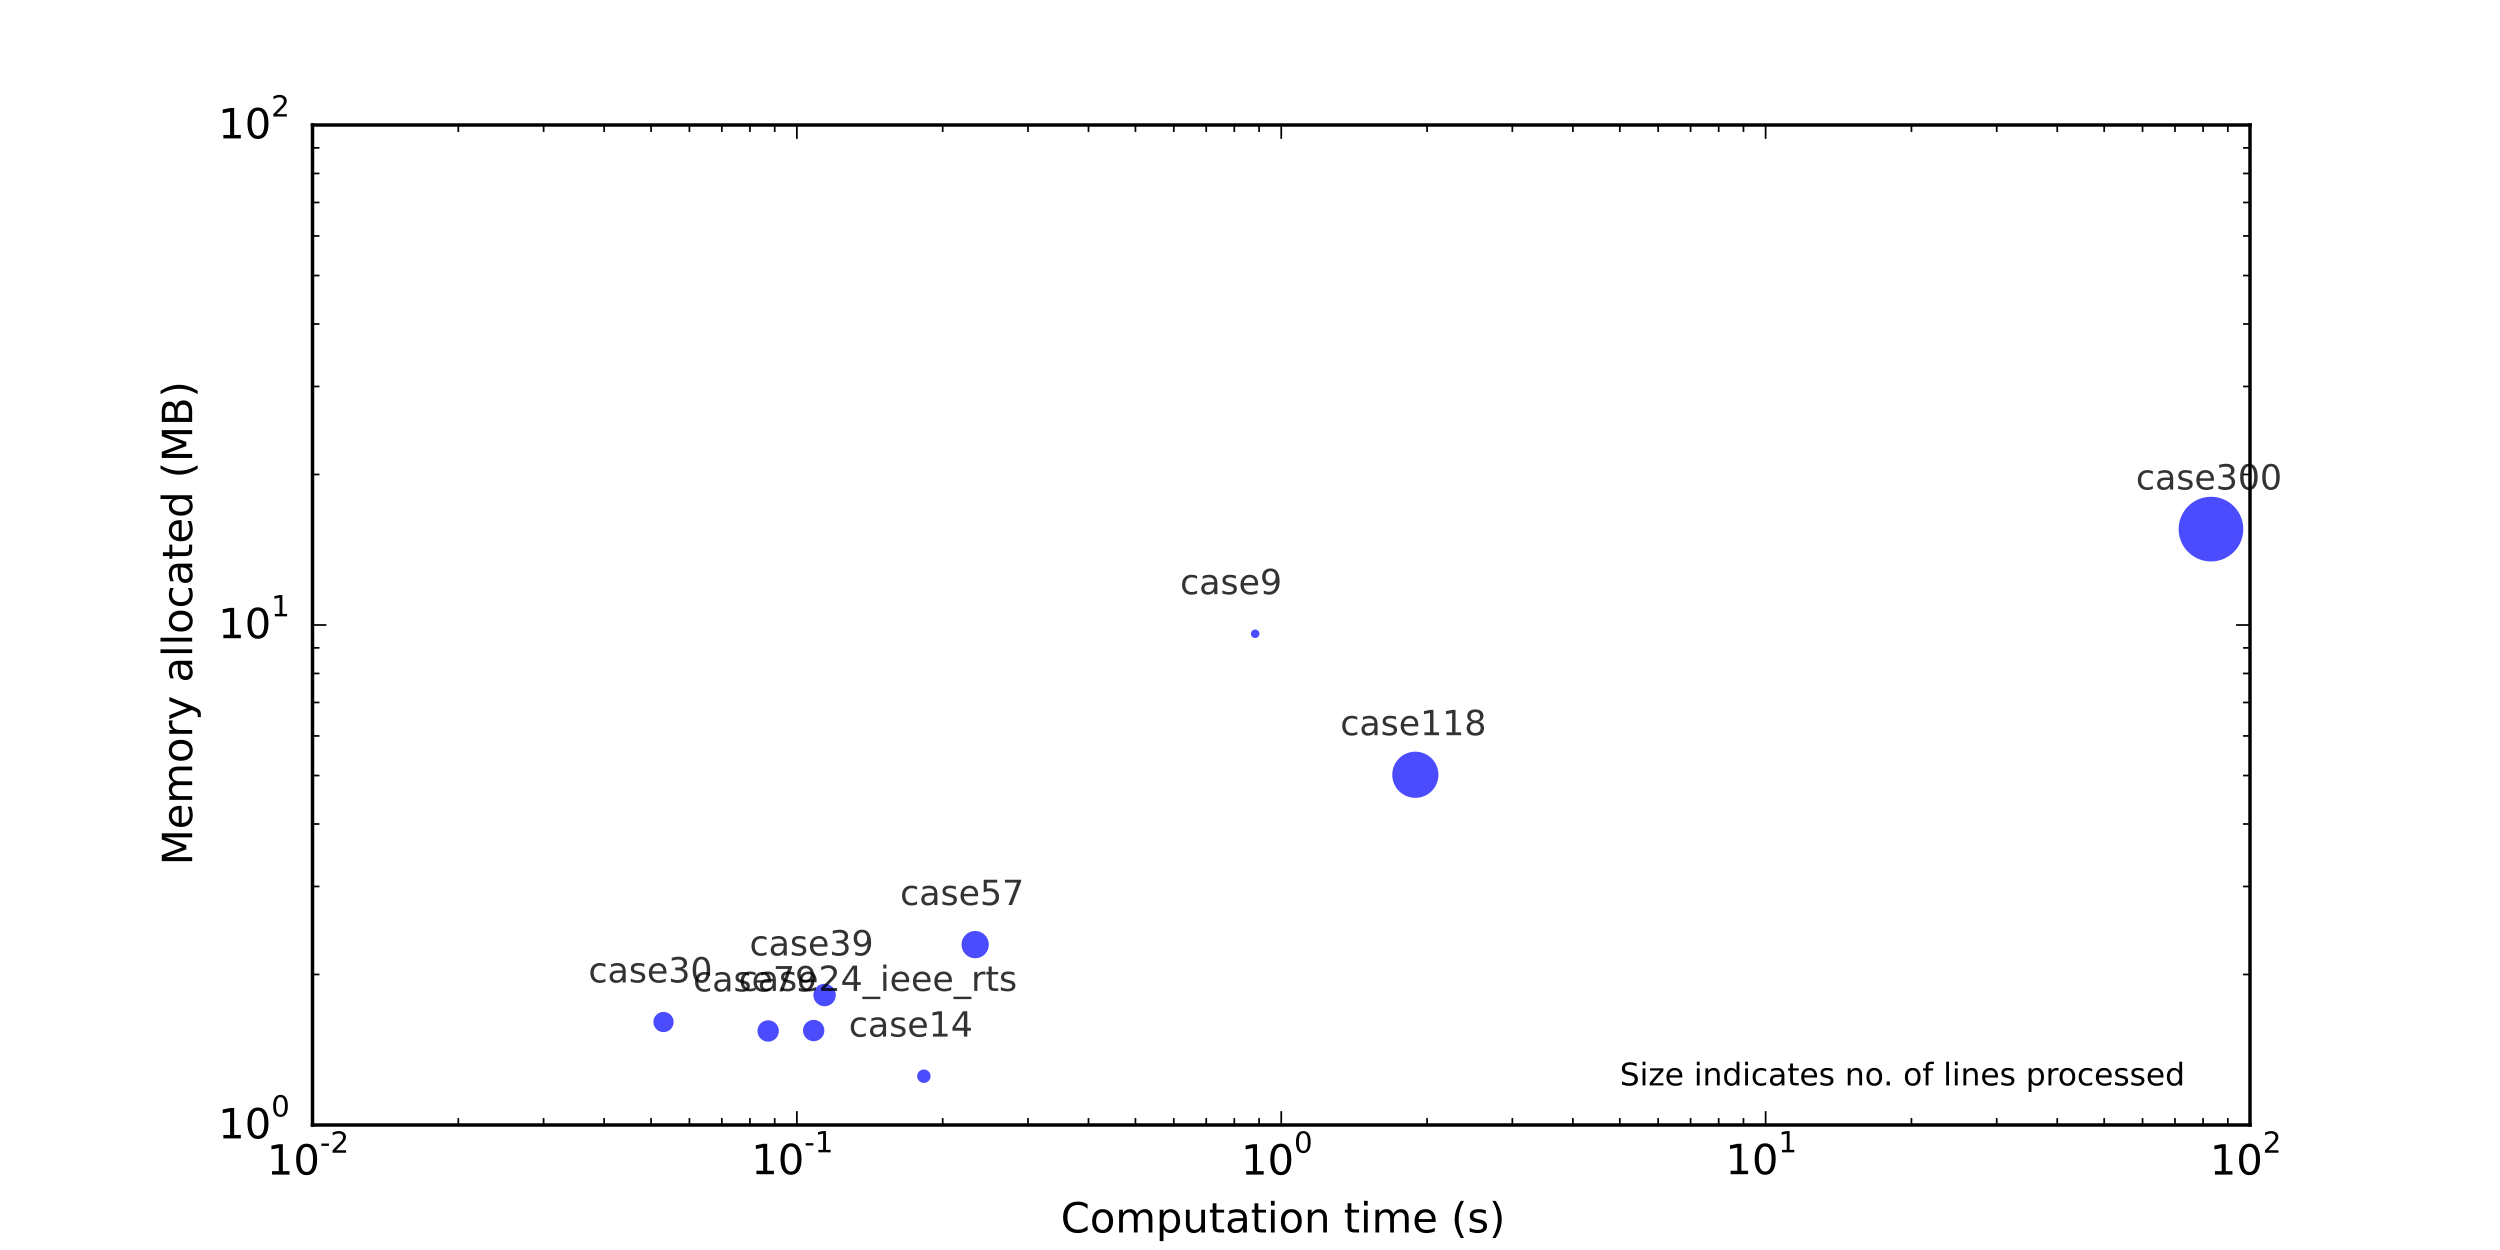 <?xml version="1.0" encoding="utf-8" standalone="no"?>
<!DOCTYPE svg PUBLIC "-//W3C//DTD SVG 1.1//EN"
  "http://www.w3.org/Graphics/SVG/1.1/DTD/svg11.dtd">
<!-- Created with matplotlib (http://matplotlib.org/) -->
<svg height="360pt" version="1.1" viewBox="0 0 720 360" width="720pt" xmlns="http://www.w3.org/2000/svg" xmlns:xlink="http://www.w3.org/1999/xlink">
 <defs>
  <style type="text/css">
*{stroke-linecap:butt;stroke-linejoin:round;}
  </style>
 </defs>
 <g id="figure_1">
  <g id="patch_1">
   <path d="
M0 360
L720 360
L720 0
L0 0
z
" style="fill:#ffffff;"/>
  </g>
  <g id="axes_1">
   <g id="patch_2">
    <path d="
M90 324
L648 324
L648 36
L90 36
z
" style="fill:#ffffff;"/>
   </g>
   <g id="PathCollection_1">
    <path clip-path="url(#pc897140274)" d="
M361.489 183.755
C361.814 183.755 362.125 183.626 362.355 183.396
C362.585 183.167 362.714 182.855 362.714 182.53
C362.714 182.205 362.585 181.894 362.355 181.664
C362.125 181.434 361.814 181.305 361.489 181.305
C361.164 181.305 360.853 181.434 360.623 181.664
C360.393 181.894 360.264 182.205 360.264 182.53
C360.264 182.855 360.393 183.167 360.623 183.396
C360.853 183.626 361.164 183.755 361.489 183.755
z
" style="fill:#0000ff;fill-opacity:0.7;"/>
    <path clip-path="url(#pc897140274)" d="
M266.077 311.883
C266.591 311.883 267.083 311.679 267.446 311.316
C267.81 310.953 268.014 310.46 268.014 309.947
C268.014 309.433 267.81 308.94 267.446 308.577
C267.083 308.214 266.591 308.01 266.077 308.01
C265.563 308.01 265.071 308.214 264.708 308.577
C264.345 308.94 264.141 309.433 264.141 309.947
C264.141 310.46 264.345 310.953 264.708 311.316
C265.071 311.679 265.563 311.883 266.077 311.883
z
" style="fill:#0000ff;fill-opacity:0.7;"/>
    <path clip-path="url(#pc897140274)" d="
M234.341 299.872
C235.158 299.872 235.942 299.548 236.52 298.97
C237.098 298.392 237.423 297.607 237.423 296.79
C237.423 295.973 237.098 295.189 236.52 294.611
C235.942 294.033 235.158 293.708 234.341 293.708
C233.523 293.708 232.739 294.033 232.161 294.611
C231.583 295.189 231.259 295.973 231.259 296.79
C231.259 297.607 231.583 298.392 232.161 298.97
C232.739 299.548 233.523 299.872 234.341 299.872
z
" style="fill:#0000ff;fill-opacity:0.7;"/>
    <path clip-path="url(#pc897140274)" d="
M191.092 297.257
C191.865 297.257 192.607 296.95 193.153 296.403
C193.7 295.856 194.007 295.115 194.007 294.341
C194.007 293.568 193.7 292.827 193.153 292.28
C192.607 291.733 191.865 291.426 191.092 291.426
C190.319 291.426 189.577 291.733 189.03 292.28
C188.484 292.827 188.176 293.568 188.176 294.341
C188.176 295.115 188.484 295.856 189.03 296.403
C189.577 296.95 190.319 297.257 191.092 297.257
z
" style="fill:#0000ff;fill-opacity:0.7;"/>
    <path clip-path="url(#pc897140274)" d="
M237.479 289.808
C238.339 289.808 239.163 289.467 239.771 288.859
C240.378 288.251 240.72 287.427 240.72 286.568
C240.72 285.709 240.378 284.884 239.771 284.277
C239.163 283.669 238.339 283.327 237.479 283.327
C236.62 283.327 235.796 283.669 235.188 284.277
C234.58 284.884 234.239 285.709 234.239 286.568
C234.239 287.427 234.58 288.251 235.188 288.859
C235.796 289.467 236.62 289.808 237.479 289.808
z
" style="fill:#0000ff;fill-opacity:0.7;"/>
    <path clip-path="url(#pc897140274)" d="
M280.852 275.986
C281.896 275.986 282.898 275.571 283.636 274.833
C284.374 274.095 284.789 273.093 284.789 272.049
C284.789 271.005 284.374 270.004 283.636 269.265
C282.898 268.527 281.896 268.112 280.852 268.112
C279.808 268.112 278.807 268.527 278.068 269.265
C277.33 270.004 276.915 271.005 276.915 272.049
C276.915 273.093 277.33 274.095 278.068 274.833
C278.807 275.571 279.808 275.986 280.852 275.986
z
" style="fill:#0000ff;fill-opacity:0.7;"/>
    <path clip-path="url(#pc897140274)" d="
M221.228 300.002
C222.046 300.002 222.83 299.677 223.408 299.099
C223.986 298.521 224.311 297.737 224.311 296.92
C224.311 296.102 223.986 295.318 223.408 294.74
C222.83 294.162 222.046 293.838 221.228 293.838
C220.411 293.838 219.627 294.162 219.049 294.74
C218.471 295.318 218.146 296.102 218.146 296.92
C218.146 297.737 218.471 298.521 219.049 299.099
C219.627 299.677 220.411 300.002 221.228 300.002
z
" style="fill:#0000ff;fill-opacity:0.7;"/>
    <path clip-path="url(#pc897140274)" d="
M407.621 229.786
C409.385 229.786 411.077 229.085 412.325 227.838
C413.572 226.59 414.273 224.898 414.273 223.134
C414.273 221.37 413.572 219.678 412.325 218.43
C411.077 217.183 409.385 216.482 407.621 216.482
C405.857 216.482 404.165 217.183 402.917 218.43
C401.67 219.678 400.969 221.37 400.969 223.134
C400.969 224.898 401.67 226.59 402.917 227.838
C404.165 229.085 405.857 229.786 407.621 229.786
z
" style="fill:#0000ff;fill-opacity:0.7;"/>
    <path clip-path="url(#pc897140274)" d="
M636.759 161.698
C639.229 161.698 641.598 160.717 643.345 158.97
C645.091 157.224 646.073 154.855 646.073 152.384
C646.073 149.914 645.091 147.545 643.345 145.798
C641.598 144.052 639.229 143.07 636.759 143.07
C634.289 143.07 631.919 144.052 630.173 145.798
C628.426 147.545 627.445 149.914 627.445 152.384
C627.445 154.855 628.426 157.224 630.173 158.97
C631.919 160.717 634.289 161.698 636.759 161.698
z
" style="fill:#0000ff;fill-opacity:0.7;"/>
   </g>
   <g id="patch_3">
    <path d="
M90 324
L648 324" style="fill:none;stroke:#000000;stroke-linecap:square;stroke-linejoin:miter;"/>
   </g>
   <g id="patch_4">
    <path d="
M90 36
L648 36" style="fill:none;stroke:#000000;stroke-linecap:square;stroke-linejoin:miter;"/>
   </g>
   <g id="patch_5">
    <path d="
M90 324
L90 36" style="fill:none;stroke:#000000;stroke-linecap:square;stroke-linejoin:miter;"/>
   </g>
   <g id="patch_6">
    <path d="
M648 324
L648 36" style="fill:none;stroke:#000000;stroke-linecap:square;stroke-linejoin:miter;"/>
   </g>
   <g id="matplotlib.axis_1">
    <g id="xtick_1">
     <g id="line2d_1">
      <defs>
       <path d="
M0 0
L0 -4" id="mc7db9fdffb" style="stroke:#000000;stroke-width:0.5;"/>
      </defs>
      <g>
       <use style="stroke:#000000;stroke-width:0.5;" x="90.0" xlink:href="#mc7db9fdffb" y="324.0"/>
      </g>
     </g>
     <g id="line2d_2">
      <defs>
       <path d="
M0 0
L0 4" id="m5a7d422ac3" style="stroke:#000000;stroke-width:0.5;"/>
      </defs>
      <g>
       <use style="stroke:#000000;stroke-width:0.5;" x="90.0" xlink:href="#m5a7d422ac3" y="36.0"/>
      </g>
     </g>
     <g id="text_1">
      <!-- $\mathdefault{10^{-2}}$ -->
      <defs>
       <path d="
M4.891 31.391
L31.203 31.391
L31.203 23.391
L4.891 23.391
z
" id="BitstreamVeraSans-Roman-2d"/>
       <path d="
M31.781 66.406
Q24.172 66.406 20.328 58.906
Q16.5 51.422 16.5 36.375
Q16.5 21.391 20.328 13.891
Q24.172 6.391 31.781 6.391
Q39.453 6.391 43.281 13.891
Q47.125 21.391 47.125 36.375
Q47.125 51.422 43.281 58.906
Q39.453 66.406 31.781 66.406
M31.781 74.219
Q44.047 74.219 50.516 64.516
Q56.984 54.828 56.984 36.375
Q56.984 17.969 50.516 8.266
Q44.047 -1.422 31.781 -1.422
Q19.531 -1.422 13.062 8.266
Q6.594 17.969 6.594 36.375
Q6.594 54.828 13.062 64.516
Q19.531 74.219 31.781 74.219" id="BitstreamVeraSans-Roman-30"/>
       <path d="
M12.406 8.297
L28.516 8.297
L28.516 63.922
L10.984 60.406
L10.984 69.391
L28.422 72.906
L38.281 72.906
L38.281 8.297
L54.391 8.297
L54.391 0
L12.406 0
z
" id="BitstreamVeraSans-Roman-31"/>
       <path d="
M19.188 8.297
L53.609 8.297
L53.609 0
L7.328 0
L7.328 8.297
Q12.938 14.109 22.625 23.891
Q32.328 33.688 34.812 36.531
Q39.547 41.844 41.422 45.531
Q43.312 49.219 43.312 52.781
Q43.312 58.594 39.234 62.25
Q35.156 65.922 28.609 65.922
Q23.969 65.922 18.812 64.312
Q13.672 62.703 7.812 59.422
L7.812 69.391
Q13.766 71.781 18.938 73
Q24.125 74.219 28.422 74.219
Q39.75 74.219 46.484 68.547
Q53.219 62.891 53.219 53.422
Q53.219 48.922 51.531 44.891
Q49.859 40.875 45.406 35.406
Q44.188 33.984 37.641 27.219
Q31.109 20.453 19.188 8.297" id="BitstreamVeraSans-Roman-32"/>
      </defs>
      <g transform="translate(76.86 338.344)scale(0.12 -0.12)">
       <use transform="translate(0.0 0.547)" xlink:href="#BitstreamVeraSans-Roman-31"/>
       <use transform="translate(63.623 0.547)" xlink:href="#BitstreamVeraSans-Roman-30"/>
       <use transform="translate(127.246 53.047)scale(0.7)" xlink:href="#BitstreamVeraSans-Roman-2d"/>
       <use transform="translate(152.505 53.047)scale(0.7)" xlink:href="#BitstreamVeraSans-Roman-32"/>
      </g>
     </g>
    </g>
    <g id="xtick_2">
     <g id="line2d_3">
      <g>
       <use style="stroke:#000000;stroke-width:0.5;" x="229.5" xlink:href="#mc7db9fdffb" y="324.0"/>
      </g>
     </g>
     <g id="line2d_4">
      <g>
       <use style="stroke:#000000;stroke-width:0.5;" x="229.5" xlink:href="#m5a7d422ac3" y="36.0"/>
      </g>
     </g>
     <g id="text_2">
      <!-- $\mathdefault{10^{-1}}$ -->
      <g transform="translate(216.36 338.224)scale(0.12 -0.12)">
       <use transform="translate(0.0 0.466)" xlink:href="#BitstreamVeraSans-Roman-31"/>
       <use transform="translate(63.623 0.466)" xlink:href="#BitstreamVeraSans-Roman-30"/>
       <use transform="translate(127.246 52.966)scale(0.7)" xlink:href="#BitstreamVeraSans-Roman-2d"/>
       <use transform="translate(152.505 52.966)scale(0.7)" xlink:href="#BitstreamVeraSans-Roman-31"/>
      </g>
     </g>
    </g>
    <g id="xtick_3">
     <g id="line2d_5">
      <g>
       <use style="stroke:#000000;stroke-width:0.5;" x="369.0" xlink:href="#mc7db9fdffb" y="324.0"/>
      </g>
     </g>
     <g id="line2d_6">
      <g>
       <use style="stroke:#000000;stroke-width:0.5;" x="369.0" xlink:href="#m5a7d422ac3" y="36.0"/>
      </g>
     </g>
     <g id="text_3">
      <!-- $\mathdefault{10^{0}}$ -->
      <g transform="translate(357.42 338.344)scale(0.12 -0.12)">
       <use transform="translate(0.0 0.547)" xlink:href="#BitstreamVeraSans-Roman-31"/>
       <use transform="translate(63.623 0.547)" xlink:href="#BitstreamVeraSans-Roman-30"/>
       <use transform="translate(127.246 53.047)scale(0.7)" xlink:href="#BitstreamVeraSans-Roman-30"/>
      </g>
     </g>
    </g>
    <g id="xtick_4">
     <g id="line2d_7">
      <g>
       <use style="stroke:#000000;stroke-width:0.5;" x="508.5" xlink:href="#mc7db9fdffb" y="324.0"/>
      </g>
     </g>
     <g id="line2d_8">
      <g>
       <use style="stroke:#000000;stroke-width:0.5;" x="508.5" xlink:href="#m5a7d422ac3" y="36.0"/>
      </g>
     </g>
     <g id="text_4">
      <!-- $\mathdefault{10^{1}}$ -->
      <g transform="translate(496.92 338.224)scale(0.12 -0.12)">
       <use transform="translate(0.0 0.466)" xlink:href="#BitstreamVeraSans-Roman-31"/>
       <use transform="translate(63.623 0.466)" xlink:href="#BitstreamVeraSans-Roman-30"/>
       <use transform="translate(127.246 52.966)scale(0.7)" xlink:href="#BitstreamVeraSans-Roman-31"/>
      </g>
     </g>
    </g>
    <g id="xtick_5">
     <g id="line2d_9">
      <g>
       <use style="stroke:#000000;stroke-width:0.5;" x="648.0" xlink:href="#mc7db9fdffb" y="324.0"/>
      </g>
     </g>
     <g id="line2d_10">
      <g>
       <use style="stroke:#000000;stroke-width:0.5;" x="648.0" xlink:href="#m5a7d422ac3" y="36.0"/>
      </g>
     </g>
     <g id="text_5">
      <!-- $\mathdefault{10^{2}}$ -->
      <g transform="translate(636.42 338.344)scale(0.12 -0.12)">
       <use transform="translate(0.0 0.547)" xlink:href="#BitstreamVeraSans-Roman-31"/>
       <use transform="translate(63.623 0.547)" xlink:href="#BitstreamVeraSans-Roman-30"/>
       <use transform="translate(127.246 53.047)scale(0.7)" xlink:href="#BitstreamVeraSans-Roman-32"/>
      </g>
     </g>
    </g>
    <g id="xtick_6">
     <g id="line2d_11">
      <defs>
       <path d="
M0 0
L0 -2" id="mc21db286a6" style="stroke:#000000;stroke-width:0.5;"/>
      </defs>
      <g>
       <use style="stroke:#000000;stroke-width:0.5;" x="131.994" xlink:href="#mc21db286a6" y="324.0"/>
      </g>
     </g>
     <g id="line2d_12">
      <defs>
       <path d="
M0 0
L0 2" id="ma9c915e141" style="stroke:#000000;stroke-width:0.5;"/>
      </defs>
      <g>
       <use style="stroke:#000000;stroke-width:0.5;" x="131.994" xlink:href="#ma9c915e141" y="36.0"/>
      </g>
     </g>
    </g>
    <g id="xtick_7">
     <g id="line2d_13">
      <g>
       <use style="stroke:#000000;stroke-width:0.5;" x="156.558" xlink:href="#mc21db286a6" y="324.0"/>
      </g>
     </g>
     <g id="line2d_14">
      <g>
       <use style="stroke:#000000;stroke-width:0.5;" x="156.558" xlink:href="#ma9c915e141" y="36.0"/>
      </g>
     </g>
    </g>
    <g id="xtick_8">
     <g id="line2d_15">
      <g>
       <use style="stroke:#000000;stroke-width:0.5;" x="173.987" xlink:href="#mc21db286a6" y="324.0"/>
      </g>
     </g>
     <g id="line2d_16">
      <g>
       <use style="stroke:#000000;stroke-width:0.5;" x="173.987" xlink:href="#ma9c915e141" y="36.0"/>
      </g>
     </g>
    </g>
    <g id="xtick_9">
     <g id="line2d_17">
      <g>
       <use style="stroke:#000000;stroke-width:0.5;" x="187.506" xlink:href="#mc21db286a6" y="324.0"/>
      </g>
     </g>
     <g id="line2d_18">
      <g>
       <use style="stroke:#000000;stroke-width:0.5;" x="187.506" xlink:href="#ma9c915e141" y="36.0"/>
      </g>
     </g>
    </g>
    <g id="xtick_10">
     <g id="line2d_19">
      <g>
       <use style="stroke:#000000;stroke-width:0.5;" x="198.552" xlink:href="#mc21db286a6" y="324.0"/>
      </g>
     </g>
     <g id="line2d_20">
      <g>
       <use style="stroke:#000000;stroke-width:0.5;" x="198.552" xlink:href="#ma9c915e141" y="36.0"/>
      </g>
     </g>
    </g>
    <g id="xtick_11">
     <g id="line2d_21">
      <g>
       <use style="stroke:#000000;stroke-width:0.5;" x="207.891" xlink:href="#mc21db286a6" y="324.0"/>
      </g>
     </g>
     <g id="line2d_22">
      <g>
       <use style="stroke:#000000;stroke-width:0.5;" x="207.891" xlink:href="#ma9c915e141" y="36.0"/>
      </g>
     </g>
    </g>
    <g id="xtick_12">
     <g id="line2d_23">
      <g>
       <use style="stroke:#000000;stroke-width:0.5;" x="215.981" xlink:href="#mc21db286a6" y="324.0"/>
      </g>
     </g>
     <g id="line2d_24">
      <g>
       <use style="stroke:#000000;stroke-width:0.5;" x="215.981" xlink:href="#ma9c915e141" y="36.0"/>
      </g>
     </g>
    </g>
    <g id="xtick_13">
     <g id="line2d_25">
      <g>
       <use style="stroke:#000000;stroke-width:0.5;" x="223.117" xlink:href="#mc21db286a6" y="324.0"/>
      </g>
     </g>
     <g id="line2d_26">
      <g>
       <use style="stroke:#000000;stroke-width:0.5;" x="223.117" xlink:href="#ma9c915e141" y="36.0"/>
      </g>
     </g>
    </g>
    <g id="xtick_14">
     <g id="line2d_27">
      <g>
       <use style="stroke:#000000;stroke-width:0.5;" x="271.494" xlink:href="#mc21db286a6" y="324.0"/>
      </g>
     </g>
     <g id="line2d_28">
      <g>
       <use style="stroke:#000000;stroke-width:0.5;" x="271.494" xlink:href="#ma9c915e141" y="36.0"/>
      </g>
     </g>
    </g>
    <g id="xtick_15">
     <g id="line2d_29">
      <g>
       <use style="stroke:#000000;stroke-width:0.5;" x="296.058" xlink:href="#mc21db286a6" y="324.0"/>
      </g>
     </g>
     <g id="line2d_30">
      <g>
       <use style="stroke:#000000;stroke-width:0.5;" x="296.058" xlink:href="#ma9c915e141" y="36.0"/>
      </g>
     </g>
    </g>
    <g id="xtick_16">
     <g id="line2d_31">
      <g>
       <use style="stroke:#000000;stroke-width:0.5;" x="313.487" xlink:href="#mc21db286a6" y="324.0"/>
      </g>
     </g>
     <g id="line2d_32">
      <g>
       <use style="stroke:#000000;stroke-width:0.5;" x="313.487" xlink:href="#ma9c915e141" y="36.0"/>
      </g>
     </g>
    </g>
    <g id="xtick_17">
     <g id="line2d_33">
      <g>
       <use style="stroke:#000000;stroke-width:0.5;" x="327.006" xlink:href="#mc21db286a6" y="324.0"/>
      </g>
     </g>
     <g id="line2d_34">
      <g>
       <use style="stroke:#000000;stroke-width:0.5;" x="327.006" xlink:href="#ma9c915e141" y="36.0"/>
      </g>
     </g>
    </g>
    <g id="xtick_18">
     <g id="line2d_35">
      <g>
       <use style="stroke:#000000;stroke-width:0.5;" x="338.052" xlink:href="#mc21db286a6" y="324.0"/>
      </g>
     </g>
     <g id="line2d_36">
      <g>
       <use style="stroke:#000000;stroke-width:0.5;" x="338.052" xlink:href="#ma9c915e141" y="36.0"/>
      </g>
     </g>
    </g>
    <g id="xtick_19">
     <g id="line2d_37">
      <g>
       <use style="stroke:#000000;stroke-width:0.5;" x="347.391" xlink:href="#mc21db286a6" y="324.0"/>
      </g>
     </g>
     <g id="line2d_38">
      <g>
       <use style="stroke:#000000;stroke-width:0.5;" x="347.391" xlink:href="#ma9c915e141" y="36.0"/>
      </g>
     </g>
    </g>
    <g id="xtick_20">
     <g id="line2d_39">
      <g>
       <use style="stroke:#000000;stroke-width:0.5;" x="355.481" xlink:href="#mc21db286a6" y="324.0"/>
      </g>
     </g>
     <g id="line2d_40">
      <g>
       <use style="stroke:#000000;stroke-width:0.5;" x="355.481" xlink:href="#ma9c915e141" y="36.0"/>
      </g>
     </g>
    </g>
    <g id="xtick_21">
     <g id="line2d_41">
      <g>
       <use style="stroke:#000000;stroke-width:0.5;" x="362.617" xlink:href="#mc21db286a6" y="324.0"/>
      </g>
     </g>
     <g id="line2d_42">
      <g>
       <use style="stroke:#000000;stroke-width:0.5;" x="362.617" xlink:href="#ma9c915e141" y="36.0"/>
      </g>
     </g>
    </g>
    <g id="xtick_22">
     <g id="line2d_43">
      <g>
       <use style="stroke:#000000;stroke-width:0.5;" x="410.994" xlink:href="#mc21db286a6" y="324.0"/>
      </g>
     </g>
     <g id="line2d_44">
      <g>
       <use style="stroke:#000000;stroke-width:0.5;" x="410.994" xlink:href="#ma9c915e141" y="36.0"/>
      </g>
     </g>
    </g>
    <g id="xtick_23">
     <g id="line2d_45">
      <g>
       <use style="stroke:#000000;stroke-width:0.5;" x="435.558" xlink:href="#mc21db286a6" y="324.0"/>
      </g>
     </g>
     <g id="line2d_46">
      <g>
       <use style="stroke:#000000;stroke-width:0.5;" x="435.558" xlink:href="#ma9c915e141" y="36.0"/>
      </g>
     </g>
    </g>
    <g id="xtick_24">
     <g id="line2d_47">
      <g>
       <use style="stroke:#000000;stroke-width:0.5;" x="452.987" xlink:href="#mc21db286a6" y="324.0"/>
      </g>
     </g>
     <g id="line2d_48">
      <g>
       <use style="stroke:#000000;stroke-width:0.5;" x="452.987" xlink:href="#ma9c915e141" y="36.0"/>
      </g>
     </g>
    </g>
    <g id="xtick_25">
     <g id="line2d_49">
      <g>
       <use style="stroke:#000000;stroke-width:0.5;" x="466.506" xlink:href="#mc21db286a6" y="324.0"/>
      </g>
     </g>
     <g id="line2d_50">
      <g>
       <use style="stroke:#000000;stroke-width:0.5;" x="466.506" xlink:href="#ma9c915e141" y="36.0"/>
      </g>
     </g>
    </g>
    <g id="xtick_26">
     <g id="line2d_51">
      <g>
       <use style="stroke:#000000;stroke-width:0.5;" x="477.552" xlink:href="#mc21db286a6" y="324.0"/>
      </g>
     </g>
     <g id="line2d_52">
      <g>
       <use style="stroke:#000000;stroke-width:0.5;" x="477.552" xlink:href="#ma9c915e141" y="36.0"/>
      </g>
     </g>
    </g>
    <g id="xtick_27">
     <g id="line2d_53">
      <g>
       <use style="stroke:#000000;stroke-width:0.5;" x="486.891" xlink:href="#mc21db286a6" y="324.0"/>
      </g>
     </g>
     <g id="line2d_54">
      <g>
       <use style="stroke:#000000;stroke-width:0.5;" x="486.891" xlink:href="#ma9c915e141" y="36.0"/>
      </g>
     </g>
    </g>
    <g id="xtick_28">
     <g id="line2d_55">
      <g>
       <use style="stroke:#000000;stroke-width:0.5;" x="494.981" xlink:href="#mc21db286a6" y="324.0"/>
      </g>
     </g>
     <g id="line2d_56">
      <g>
       <use style="stroke:#000000;stroke-width:0.5;" x="494.981" xlink:href="#ma9c915e141" y="36.0"/>
      </g>
     </g>
    </g>
    <g id="xtick_29">
     <g id="line2d_57">
      <g>
       <use style="stroke:#000000;stroke-width:0.5;" x="502.117" xlink:href="#mc21db286a6" y="324.0"/>
      </g>
     </g>
     <g id="line2d_58">
      <g>
       <use style="stroke:#000000;stroke-width:0.5;" x="502.117" xlink:href="#ma9c915e141" y="36.0"/>
      </g>
     </g>
    </g>
    <g id="xtick_30">
     <g id="line2d_59">
      <g>
       <use style="stroke:#000000;stroke-width:0.5;" x="550.494" xlink:href="#mc21db286a6" y="324.0"/>
      </g>
     </g>
     <g id="line2d_60">
      <g>
       <use style="stroke:#000000;stroke-width:0.5;" x="550.494" xlink:href="#ma9c915e141" y="36.0"/>
      </g>
     </g>
    </g>
    <g id="xtick_31">
     <g id="line2d_61">
      <g>
       <use style="stroke:#000000;stroke-width:0.5;" x="575.058" xlink:href="#mc21db286a6" y="324.0"/>
      </g>
     </g>
     <g id="line2d_62">
      <g>
       <use style="stroke:#000000;stroke-width:0.5;" x="575.058" xlink:href="#ma9c915e141" y="36.0"/>
      </g>
     </g>
    </g>
    <g id="xtick_32">
     <g id="line2d_63">
      <g>
       <use style="stroke:#000000;stroke-width:0.5;" x="592.487" xlink:href="#mc21db286a6" y="324.0"/>
      </g>
     </g>
     <g id="line2d_64">
      <g>
       <use style="stroke:#000000;stroke-width:0.5;" x="592.487" xlink:href="#ma9c915e141" y="36.0"/>
      </g>
     </g>
    </g>
    <g id="xtick_33">
     <g id="line2d_65">
      <g>
       <use style="stroke:#000000;stroke-width:0.5;" x="606.006" xlink:href="#mc21db286a6" y="324.0"/>
      </g>
     </g>
     <g id="line2d_66">
      <g>
       <use style="stroke:#000000;stroke-width:0.5;" x="606.006" xlink:href="#ma9c915e141" y="36.0"/>
      </g>
     </g>
    </g>
    <g id="xtick_34">
     <g id="line2d_67">
      <g>
       <use style="stroke:#000000;stroke-width:0.5;" x="617.052" xlink:href="#mc21db286a6" y="324.0"/>
      </g>
     </g>
     <g id="line2d_68">
      <g>
       <use style="stroke:#000000;stroke-width:0.5;" x="617.052" xlink:href="#ma9c915e141" y="36.0"/>
      </g>
     </g>
    </g>
    <g id="xtick_35">
     <g id="line2d_69">
      <g>
       <use style="stroke:#000000;stroke-width:0.5;" x="626.391" xlink:href="#mc21db286a6" y="324.0"/>
      </g>
     </g>
     <g id="line2d_70">
      <g>
       <use style="stroke:#000000;stroke-width:0.5;" x="626.391" xlink:href="#ma9c915e141" y="36.0"/>
      </g>
     </g>
    </g>
    <g id="xtick_36">
     <g id="line2d_71">
      <g>
       <use style="stroke:#000000;stroke-width:0.5;" x="634.481" xlink:href="#mc21db286a6" y="324.0"/>
      </g>
     </g>
     <g id="line2d_72">
      <g>
       <use style="stroke:#000000;stroke-width:0.5;" x="634.481" xlink:href="#ma9c915e141" y="36.0"/>
      </g>
     </g>
    </g>
    <g id="xtick_37">
     <g id="line2d_73">
      <g>
       <use style="stroke:#000000;stroke-width:0.5;" x="641.617" xlink:href="#mc21db286a6" y="324.0"/>
      </g>
     </g>
     <g id="line2d_74">
      <g>
       <use style="stroke:#000000;stroke-width:0.5;" x="641.617" xlink:href="#ma9c915e141" y="36.0"/>
      </g>
     </g>
    </g>
    <g id="text_6">
     <!-- Computation time (s) -->
     <defs>
      <path d="
M44.281 53.078
L44.281 44.578
Q40.484 46.531 36.375 47.5
Q32.281 48.484 27.875 48.484
Q21.188 48.484 17.844 46.438
Q14.5 44.391 14.5 40.281
Q14.5 37.156 16.891 35.375
Q19.281 33.594 26.516 31.984
L29.594 31.297
Q39.156 29.25 43.188 25.516
Q47.219 21.781 47.219 15.094
Q47.219 7.469 41.188 3.016
Q35.156 -1.422 24.609 -1.422
Q20.219 -1.422 15.453 -0.562
Q10.688 0.297 5.422 2
L5.422 11.281
Q10.406 8.688 15.234 7.391
Q20.062 6.109 24.812 6.109
Q31.156 6.109 34.562 8.281
Q37.984 10.453 37.984 14.406
Q37.984 18.062 35.516 20.016
Q33.062 21.969 24.703 23.781
L21.578 24.516
Q13.234 26.266 9.516 29.906
Q5.812 33.547 5.812 39.891
Q5.812 47.609 11.281 51.797
Q16.75 56 26.812 56
Q31.781 56 36.172 55.266
Q40.578 54.547 44.281 53.078" id="BitstreamVeraSans-Roman-73"/>
      <path d="
M31 75.875
Q24.469 64.656 21.281 53.656
Q18.109 42.672 18.109 31.391
Q18.109 20.125 21.312 9.062
Q24.516 -2 31 -13.188
L23.188 -13.188
Q15.875 -1.703 12.234 9.375
Q8.594 20.453 8.594 31.391
Q8.594 42.281 12.203 53.312
Q15.828 64.359 23.188 75.875
z
" id="BitstreamVeraSans-Roman-28"/>
      <path d="
M18.312 70.219
L18.312 54.688
L36.812 54.688
L36.812 47.703
L18.312 47.703
L18.312 18.016
Q18.312 11.328 20.141 9.422
Q21.969 7.516 27.594 7.516
L36.812 7.516
L36.812 0
L27.594 0
Q17.188 0 13.234 3.875
Q9.281 7.766 9.281 18.016
L9.281 47.703
L2.688 47.703
L2.688 54.688
L9.281 54.688
L9.281 70.219
z
" id="BitstreamVeraSans-Roman-74"/>
      <path id="BitstreamVeraSans-Roman-20"/>
      <path d="
M18.109 8.203
L18.109 -20.797
L9.078 -20.797
L9.078 54.688
L18.109 54.688
L18.109 46.391
Q20.953 51.266 25.266 53.625
Q29.594 56 35.594 56
Q45.562 56 51.781 48.094
Q58.016 40.188 58.016 27.297
Q58.016 14.406 51.781 6.484
Q45.562 -1.422 35.594 -1.422
Q29.594 -1.422 25.266 0.953
Q20.953 3.328 18.109 8.203
M48.688 27.297
Q48.688 37.203 44.609 42.844
Q40.531 48.484 33.406 48.484
Q26.266 48.484 22.188 42.844
Q18.109 37.203 18.109 27.297
Q18.109 17.391 22.188 11.75
Q26.266 6.109 33.406 6.109
Q40.531 6.109 44.609 11.75
Q48.688 17.391 48.688 27.297" id="BitstreamVeraSans-Roman-70"/>
      <path d="
M56.203 29.594
L56.203 25.203
L14.891 25.203
Q15.484 15.922 20.484 11.062
Q25.484 6.203 34.422 6.203
Q39.594 6.203 44.453 7.469
Q49.312 8.734 54.109 11.281
L54.109 2.781
Q49.266 0.734 44.188 -0.344
Q39.109 -1.422 33.891 -1.422
Q20.797 -1.422 13.156 6.188
Q5.516 13.812 5.516 26.812
Q5.516 40.234 12.766 48.109
Q20.016 56 32.328 56
Q43.359 56 49.781 48.891
Q56.203 41.797 56.203 29.594
M47.219 32.234
Q47.125 39.594 43.094 43.984
Q39.062 48.391 32.422 48.391
Q24.906 48.391 20.391 44.141
Q15.875 39.891 15.188 32.172
z
" id="BitstreamVeraSans-Roman-65"/>
      <path d="
M8.016 75.875
L15.828 75.875
Q23.141 64.359 26.781 53.312
Q30.422 42.281 30.422 31.391
Q30.422 20.453 26.781 9.375
Q23.141 -1.703 15.828 -13.188
L8.016 -13.188
Q14.5 -2 17.703 9.062
Q20.906 20.125 20.906 31.391
Q20.906 42.672 17.703 53.656
Q14.5 64.656 8.016 75.875" id="BitstreamVeraSans-Roman-29"/>
      <path d="
M64.406 67.281
L64.406 56.891
Q59.422 61.531 53.781 63.812
Q48.141 66.109 41.797 66.109
Q29.297 66.109 22.656 58.469
Q16.016 50.828 16.016 36.375
Q16.016 21.969 22.656 14.328
Q29.297 6.688 41.797 6.688
Q48.141 6.688 53.781 8.984
Q59.422 11.281 64.406 15.922
L64.406 5.609
Q59.234 2.094 53.438 0.328
Q47.656 -1.422 41.219 -1.422
Q24.656 -1.422 15.125 8.703
Q5.609 18.844 5.609 36.375
Q5.609 53.953 15.125 64.078
Q24.656 74.219 41.219 74.219
Q47.75 74.219 53.531 72.484
Q59.328 70.75 64.406 67.281" id="BitstreamVeraSans-Roman-43"/>
      <path d="
M52 44.188
Q55.375 50.25 60.062 53.125
Q64.75 56 71.094 56
Q79.641 56 84.281 50.016
Q88.922 44.047 88.922 33.016
L88.922 0
L79.891 0
L79.891 32.719
Q79.891 40.578 77.094 44.375
Q74.312 48.188 68.609 48.188
Q61.625 48.188 57.562 43.547
Q53.516 38.922 53.516 30.906
L53.516 0
L44.484 0
L44.484 32.719
Q44.484 40.625 41.703 44.406
Q38.922 48.188 33.109 48.188
Q26.219 48.188 22.156 43.531
Q18.109 38.875 18.109 30.906
L18.109 0
L9.078 0
L9.078 54.688
L18.109 54.688
L18.109 46.188
Q21.188 51.219 25.484 53.609
Q29.781 56 35.688 56
Q41.656 56 45.828 52.969
Q50 49.953 52 44.188" id="BitstreamVeraSans-Roman-6d"/>
      <path d="
M54.891 33.016
L54.891 0
L45.906 0
L45.906 32.719
Q45.906 40.484 42.875 44.328
Q39.844 48.188 33.797 48.188
Q26.516 48.188 22.312 43.547
Q18.109 38.922 18.109 30.906
L18.109 0
L9.078 0
L9.078 54.688
L18.109 54.688
L18.109 46.188
Q21.344 51.125 25.703 53.562
Q30.078 56 35.797 56
Q45.219 56 50.047 50.172
Q54.891 44.344 54.891 33.016" id="BitstreamVeraSans-Roman-6e"/>
      <path d="
M30.609 48.391
Q23.391 48.391 19.188 42.75
Q14.984 37.109 14.984 27.297
Q14.984 17.484 19.156 11.844
Q23.344 6.203 30.609 6.203
Q37.797 6.203 41.984 11.859
Q46.188 17.531 46.188 27.297
Q46.188 37.016 41.984 42.703
Q37.797 48.391 30.609 48.391
M30.609 56
Q42.328 56 49.016 48.375
Q55.719 40.766 55.719 27.297
Q55.719 13.875 49.016 6.219
Q42.328 -1.422 30.609 -1.422
Q18.844 -1.422 12.172 6.219
Q5.516 13.875 5.516 27.297
Q5.516 40.766 12.172 48.375
Q18.844 56 30.609 56" id="BitstreamVeraSans-Roman-6f"/>
      <path d="
M9.422 54.688
L18.406 54.688
L18.406 0
L9.422 0
z

M9.422 75.984
L18.406 75.984
L18.406 64.594
L9.422 64.594
z
" id="BitstreamVeraSans-Roman-69"/>
      <path d="
M8.5 21.578
L8.5 54.688
L17.484 54.688
L17.484 21.922
Q17.484 14.156 20.5 10.266
Q23.531 6.391 29.594 6.391
Q36.859 6.391 41.078 11.031
Q45.312 15.672 45.312 23.688
L45.312 54.688
L54.297 54.688
L54.297 0
L45.312 0
L45.312 8.406
Q42.047 3.422 37.719 1
Q33.406 -1.422 27.688 -1.422
Q18.266 -1.422 13.375 4.438
Q8.5 10.297 8.5 21.578" id="BitstreamVeraSans-Roman-75"/>
      <path d="
M34.281 27.484
Q23.391 27.484 19.188 25
Q14.984 22.516 14.984 16.5
Q14.984 11.719 18.141 8.906
Q21.297 6.109 26.703 6.109
Q34.188 6.109 38.703 11.406
Q43.219 16.703 43.219 25.484
L43.219 27.484
z

M52.203 31.203
L52.203 0
L43.219 0
L43.219 8.297
Q40.141 3.328 35.547 0.953
Q30.953 -1.422 24.312 -1.422
Q15.922 -1.422 10.953 3.297
Q6 8.016 6 15.922
Q6 25.141 12.172 29.828
Q18.359 34.516 30.609 34.516
L43.219 34.516
L43.219 35.406
Q43.219 41.609 39.141 45
Q35.062 48.391 27.688 48.391
Q23 48.391 18.547 47.266
Q14.109 46.141 10.016 43.891
L10.016 52.203
Q14.938 54.109 19.578 55.047
Q24.219 56 28.609 56
Q40.484 56 46.344 49.844
Q52.203 43.703 52.203 31.203" id="BitstreamVeraSans-Roman-61"/>
     </defs>
     <g transform="translate(305.5 354.958)scale(0.12 -0.12)">
      <use xlink:href="#BitstreamVeraSans-Roman-43"/>
      <use x="69.824" xlink:href="#BitstreamVeraSans-Roman-6f"/>
      <use x="131.006" xlink:href="#BitstreamVeraSans-Roman-6d"/>
      <use x="228.418" xlink:href="#BitstreamVeraSans-Roman-70"/>
      <use x="291.895" xlink:href="#BitstreamVeraSans-Roman-75"/>
      <use x="355.273" xlink:href="#BitstreamVeraSans-Roman-74"/>
      <use x="394.482" xlink:href="#BitstreamVeraSans-Roman-61"/>
      <use x="455.762" xlink:href="#BitstreamVeraSans-Roman-74"/>
      <use x="494.971" xlink:href="#BitstreamVeraSans-Roman-69"/>
      <use x="522.754" xlink:href="#BitstreamVeraSans-Roman-6f"/>
      <use x="583.936" xlink:href="#BitstreamVeraSans-Roman-6e"/>
      <use x="647.314" xlink:href="#BitstreamVeraSans-Roman-20"/>
      <use x="679.102" xlink:href="#BitstreamVeraSans-Roman-74"/>
      <use x="718.311" xlink:href="#BitstreamVeraSans-Roman-69"/>
      <use x="746.094" xlink:href="#BitstreamVeraSans-Roman-6d"/>
      <use x="843.506" xlink:href="#BitstreamVeraSans-Roman-65"/>
      <use x="905.029" xlink:href="#BitstreamVeraSans-Roman-20"/>
      <use x="936.816" xlink:href="#BitstreamVeraSans-Roman-28"/>
      <use x="975.83" xlink:href="#BitstreamVeraSans-Roman-73"/>
      <use x="1027.93" xlink:href="#BitstreamVeraSans-Roman-29"/>
     </g>
    </g>
   </g>
   <g id="matplotlib.axis_2">
    <g id="ytick_1">
     <g id="line2d_75">
      <defs>
       <path d="
M0 0
L4 0" id="md7965d1ba0" style="stroke:#000000;stroke-width:0.5;"/>
      </defs>
      <g>
       <use style="stroke:#000000;stroke-width:0.5;" x="90.0" xlink:href="#md7965d1ba0" y="324.0"/>
      </g>
     </g>
     <g id="line2d_76">
      <defs>
       <path d="
M0 0
L-4 0" id="md9a1c1a7cd" style="stroke:#000000;stroke-width:0.5;"/>
      </defs>
      <g>
       <use style="stroke:#000000;stroke-width:0.5;" x="648.0" xlink:href="#md9a1c1a7cd" y="324.0"/>
      </g>
     </g>
     <g id="text_7">
      <!-- $\mathdefault{10^{0}}$ -->
      <g transform="translate(62.84 327.924)scale(0.12 -0.12)">
       <use transform="translate(0.0 0.547)" xlink:href="#BitstreamVeraSans-Roman-31"/>
       <use transform="translate(63.623 0.547)" xlink:href="#BitstreamVeraSans-Roman-30"/>
       <use transform="translate(127.246 53.047)scale(0.7)" xlink:href="#BitstreamVeraSans-Roman-30"/>
      </g>
     </g>
    </g>
    <g id="ytick_2">
     <g id="line2d_77">
      <g>
       <use style="stroke:#000000;stroke-width:0.5;" x="90.0" xlink:href="#md7965d1ba0" y="180.0"/>
      </g>
     </g>
     <g id="line2d_78">
      <g>
       <use style="stroke:#000000;stroke-width:0.5;" x="648.0" xlink:href="#md9a1c1a7cd" y="180.0"/>
      </g>
     </g>
     <g id="text_8">
      <!-- $\mathdefault{10^{1}}$ -->
      <g transform="translate(62.84 183.864)scale(0.12 -0.12)">
       <use transform="translate(0.0 0.466)" xlink:href="#BitstreamVeraSans-Roman-31"/>
       <use transform="translate(63.623 0.466)" xlink:href="#BitstreamVeraSans-Roman-30"/>
       <use transform="translate(127.246 52.966)scale(0.7)" xlink:href="#BitstreamVeraSans-Roman-31"/>
      </g>
     </g>
    </g>
    <g id="ytick_3">
     <g id="line2d_79">
      <g>
       <use style="stroke:#000000;stroke-width:0.5;" x="90.0" xlink:href="#md7965d1ba0" y="36.0"/>
      </g>
     </g>
     <g id="line2d_80">
      <g>
       <use style="stroke:#000000;stroke-width:0.5;" x="648.0" xlink:href="#md9a1c1a7cd" y="36.0"/>
      </g>
     </g>
     <g id="text_9">
      <!-- $\mathdefault{10^{2}}$ -->
      <g transform="translate(62.84 39.924)scale(0.12 -0.12)">
       <use transform="translate(0.0 0.547)" xlink:href="#BitstreamVeraSans-Roman-31"/>
       <use transform="translate(63.623 0.547)" xlink:href="#BitstreamVeraSans-Roman-30"/>
       <use transform="translate(127.246 53.047)scale(0.7)" xlink:href="#BitstreamVeraSans-Roman-32"/>
      </g>
     </g>
    </g>
    <g id="ytick_4">
     <g id="line2d_81">
      <defs>
       <path d="
M0 0
L2 0" id="m8d45281ad4" style="stroke:#000000;stroke-width:0.5;"/>
      </defs>
      <g>
       <use style="stroke:#000000;stroke-width:0.5;" x="90.0" xlink:href="#m8d45281ad4" y="280.652"/>
      </g>
     </g>
     <g id="line2d_82">
      <defs>
       <path d="
M0 0
L-2 0" id="me3f9b4022a" style="stroke:#000000;stroke-width:0.5;"/>
      </defs>
      <g>
       <use style="stroke:#000000;stroke-width:0.5;" x="648.0" xlink:href="#me3f9b4022a" y="280.652"/>
      </g>
     </g>
    </g>
    <g id="ytick_5">
     <g id="line2d_83">
      <g>
       <use style="stroke:#000000;stroke-width:0.5;" x="90.0" xlink:href="#m8d45281ad4" y="255.295"/>
      </g>
     </g>
     <g id="line2d_84">
      <g>
       <use style="stroke:#000000;stroke-width:0.5;" x="648.0" xlink:href="#me3f9b4022a" y="255.295"/>
      </g>
     </g>
    </g>
    <g id="ytick_6">
     <g id="line2d_85">
      <g>
       <use style="stroke:#000000;stroke-width:0.5;" x="90.0" xlink:href="#m8d45281ad4" y="237.303"/>
      </g>
     </g>
     <g id="line2d_86">
      <g>
       <use style="stroke:#000000;stroke-width:0.5;" x="648.0" xlink:href="#me3f9b4022a" y="237.303"/>
      </g>
     </g>
    </g>
    <g id="ytick_7">
     <g id="line2d_87">
      <g>
       <use style="stroke:#000000;stroke-width:0.5;" x="90.0" xlink:href="#m8d45281ad4" y="223.348"/>
      </g>
     </g>
     <g id="line2d_88">
      <g>
       <use style="stroke:#000000;stroke-width:0.5;" x="648.0" xlink:href="#me3f9b4022a" y="223.348"/>
      </g>
     </g>
    </g>
    <g id="ytick_8">
     <g id="line2d_89">
      <g>
       <use style="stroke:#000000;stroke-width:0.5;" x="90.0" xlink:href="#m8d45281ad4" y="211.946"/>
      </g>
     </g>
     <g id="line2d_90">
      <g>
       <use style="stroke:#000000;stroke-width:0.5;" x="648.0" xlink:href="#me3f9b4022a" y="211.946"/>
      </g>
     </g>
    </g>
    <g id="ytick_9">
     <g id="line2d_91">
      <g>
       <use style="stroke:#000000;stroke-width:0.5;" x="90.0" xlink:href="#m8d45281ad4" y="202.306"/>
      </g>
     </g>
     <g id="line2d_92">
      <g>
       <use style="stroke:#000000;stroke-width:0.5;" x="648.0" xlink:href="#me3f9b4022a" y="202.306"/>
      </g>
     </g>
    </g>
    <g id="ytick_10">
     <g id="line2d_93">
      <g>
       <use style="stroke:#000000;stroke-width:0.5;" x="90.0" xlink:href="#m8d45281ad4" y="193.955"/>
      </g>
     </g>
     <g id="line2d_94">
      <g>
       <use style="stroke:#000000;stroke-width:0.5;" x="648.0" xlink:href="#me3f9b4022a" y="193.955"/>
      </g>
     </g>
    </g>
    <g id="ytick_11">
     <g id="line2d_95">
      <g>
       <use style="stroke:#000000;stroke-width:0.5;" x="90.0" xlink:href="#m8d45281ad4" y="186.589"/>
      </g>
     </g>
     <g id="line2d_96">
      <g>
       <use style="stroke:#000000;stroke-width:0.5;" x="648.0" xlink:href="#me3f9b4022a" y="186.589"/>
      </g>
     </g>
    </g>
    <g id="ytick_12">
     <g id="line2d_97">
      <g>
       <use style="stroke:#000000;stroke-width:0.5;" x="90.0" xlink:href="#m8d45281ad4" y="136.652"/>
      </g>
     </g>
     <g id="line2d_98">
      <g>
       <use style="stroke:#000000;stroke-width:0.5;" x="648.0" xlink:href="#me3f9b4022a" y="136.652"/>
      </g>
     </g>
    </g>
    <g id="ytick_13">
     <g id="line2d_99">
      <g>
       <use style="stroke:#000000;stroke-width:0.5;" x="90.0" xlink:href="#m8d45281ad4" y="111.295"/>
      </g>
     </g>
     <g id="line2d_100">
      <g>
       <use style="stroke:#000000;stroke-width:0.5;" x="648.0" xlink:href="#me3f9b4022a" y="111.295"/>
      </g>
     </g>
    </g>
    <g id="ytick_14">
     <g id="line2d_101">
      <g>
       <use style="stroke:#000000;stroke-width:0.5;" x="90.0" xlink:href="#m8d45281ad4" y="93.303"/>
      </g>
     </g>
     <g id="line2d_102">
      <g>
       <use style="stroke:#000000;stroke-width:0.5;" x="648.0" xlink:href="#me3f9b4022a" y="93.303"/>
      </g>
     </g>
    </g>
    <g id="ytick_15">
     <g id="line2d_103">
      <g>
       <use style="stroke:#000000;stroke-width:0.5;" x="90.0" xlink:href="#m8d45281ad4" y="79.348"/>
      </g>
     </g>
     <g id="line2d_104">
      <g>
       <use style="stroke:#000000;stroke-width:0.5;" x="648.0" xlink:href="#me3f9b4022a" y="79.348"/>
      </g>
     </g>
    </g>
    <g id="ytick_16">
     <g id="line2d_105">
      <g>
       <use style="stroke:#000000;stroke-width:0.5;" x="90.0" xlink:href="#m8d45281ad4" y="67.946"/>
      </g>
     </g>
     <g id="line2d_106">
      <g>
       <use style="stroke:#000000;stroke-width:0.5;" x="648.0" xlink:href="#me3f9b4022a" y="67.946"/>
      </g>
     </g>
    </g>
    <g id="ytick_17">
     <g id="line2d_107">
      <g>
       <use style="stroke:#000000;stroke-width:0.5;" x="90.0" xlink:href="#m8d45281ad4" y="58.306"/>
      </g>
     </g>
     <g id="line2d_108">
      <g>
       <use style="stroke:#000000;stroke-width:0.5;" x="648.0" xlink:href="#me3f9b4022a" y="58.306"/>
      </g>
     </g>
    </g>
    <g id="ytick_18">
     <g id="line2d_109">
      <g>
       <use style="stroke:#000000;stroke-width:0.5;" x="90.0" xlink:href="#m8d45281ad4" y="49.955"/>
      </g>
     </g>
     <g id="line2d_110">
      <g>
       <use style="stroke:#000000;stroke-width:0.5;" x="648.0" xlink:href="#me3f9b4022a" y="49.955"/>
      </g>
     </g>
    </g>
    <g id="ytick_19">
     <g id="line2d_111">
      <g>
       <use style="stroke:#000000;stroke-width:0.5;" x="90.0" xlink:href="#m8d45281ad4" y="42.589"/>
      </g>
     </g>
     <g id="line2d_112">
      <g>
       <use style="stroke:#000000;stroke-width:0.5;" x="648.0" xlink:href="#me3f9b4022a" y="42.589"/>
      </g>
     </g>
    </g>
    <g id="text_10">
     <!-- Memory allocated (MB) -->
     <defs>
      <path d="
M45.406 46.391
L45.406 75.984
L54.391 75.984
L54.391 0
L45.406 0
L45.406 8.203
Q42.578 3.328 38.25 0.953
Q33.938 -1.422 27.875 -1.422
Q17.969 -1.422 11.734 6.484
Q5.516 14.406 5.516 27.297
Q5.516 40.188 11.734 48.094
Q17.969 56 27.875 56
Q33.938 56 38.25 53.625
Q42.578 51.266 45.406 46.391
M14.797 27.297
Q14.797 17.391 18.875 11.75
Q22.953 6.109 30.078 6.109
Q37.203 6.109 41.297 11.75
Q45.406 17.391 45.406 27.297
Q45.406 37.203 41.297 42.844
Q37.203 48.484 30.078 48.484
Q22.953 48.484 18.875 42.844
Q14.797 37.203 14.797 27.297" id="BitstreamVeraSans-Roman-64"/>
      <path d="
M9.422 75.984
L18.406 75.984
L18.406 0
L9.422 0
z
" id="BitstreamVeraSans-Roman-6c"/>
      <path d="
M41.109 46.297
Q39.594 47.172 37.812 47.578
Q36.031 48 33.891 48
Q26.266 48 22.188 43.047
Q18.109 38.094 18.109 28.812
L18.109 0
L9.078 0
L9.078 54.688
L18.109 54.688
L18.109 46.188
Q20.953 51.172 25.484 53.578
Q30.031 56 36.531 56
Q37.453 56 38.578 55.875
Q39.703 55.766 41.062 55.516
z
" id="BitstreamVeraSans-Roman-72"/>
      <path d="
M32.172 -5.078
Q28.375 -14.844 24.75 -17.812
Q21.141 -20.797 15.094 -20.797
L7.906 -20.797
L7.906 -13.281
L13.188 -13.281
Q16.891 -13.281 18.938 -11.516
Q21 -9.766 23.484 -3.219
L25.094 0.875
L2.984 54.688
L12.5 54.688
L29.594 11.922
L46.688 54.688
L56.203 54.688
z
" id="BitstreamVeraSans-Roman-79"/>
      <path d="
M9.812 72.906
L24.516 72.906
L43.109 23.297
L61.812 72.906
L76.516 72.906
L76.516 0
L66.891 0
L66.891 64.016
L48.094 14.016
L38.188 14.016
L19.391 64.016
L19.391 0
L9.812 0
z
" id="BitstreamVeraSans-Roman-4d"/>
      <path d="
M19.672 34.812
L19.672 8.109
L35.5 8.109
Q43.453 8.109 47.281 11.406
Q51.125 14.703 51.125 21.484
Q51.125 28.328 47.281 31.562
Q43.453 34.812 35.5 34.812
z

M19.672 64.797
L19.672 42.828
L34.281 42.828
Q41.5 42.828 45.031 45.531
Q48.578 48.25 48.578 53.812
Q48.578 59.328 45.031 62.062
Q41.5 64.797 34.281 64.797
z

M9.812 72.906
L35.016 72.906
Q46.297 72.906 52.391 68.219
Q58.5 63.531 58.5 54.891
Q58.5 48.188 55.375 44.234
Q52.25 40.281 46.188 39.312
Q53.469 37.75 57.5 32.781
Q61.531 27.828 61.531 20.406
Q61.531 10.641 54.891 5.312
Q48.25 0 35.984 0
L9.812 0
z
" id="BitstreamVeraSans-Roman-42"/>
      <path d="
M48.781 52.594
L48.781 44.188
Q44.969 46.297 41.141 47.344
Q37.312 48.391 33.406 48.391
Q24.656 48.391 19.812 42.844
Q14.984 37.312 14.984 27.297
Q14.984 17.281 19.812 11.734
Q24.656 6.203 33.406 6.203
Q37.312 6.203 41.141 7.25
Q44.969 8.297 48.781 10.406
L48.781 2.094
Q45.016 0.344 40.984 -0.531
Q36.969 -1.422 32.422 -1.422
Q20.062 -1.422 12.781 6.344
Q5.516 14.109 5.516 27.297
Q5.516 40.672 12.859 48.328
Q20.219 56 33.016 56
Q37.156 56 41.109 55.141
Q45.062 54.297 48.781 52.594" id="BitstreamVeraSans-Roman-63"/>
     </defs>
     <g transform="translate(55.344 249.187)rotate(-90.0)scale(0.12 -0.12)">
      <use xlink:href="#BitstreamVeraSans-Roman-4d"/>
      <use x="86.279" xlink:href="#BitstreamVeraSans-Roman-65"/>
      <use x="147.803" xlink:href="#BitstreamVeraSans-Roman-6d"/>
      <use x="245.215" xlink:href="#BitstreamVeraSans-Roman-6f"/>
      <use x="306.396" xlink:href="#BitstreamVeraSans-Roman-72"/>
      <use x="347.51" xlink:href="#BitstreamVeraSans-Roman-79"/>
      <use x="406.689" xlink:href="#BitstreamVeraSans-Roman-20"/>
      <use x="438.477" xlink:href="#BitstreamVeraSans-Roman-61"/>
      <use x="499.756" xlink:href="#BitstreamVeraSans-Roman-6c"/>
      <use x="527.539" xlink:href="#BitstreamVeraSans-Roman-6c"/>
      <use x="555.322" xlink:href="#BitstreamVeraSans-Roman-6f"/>
      <use x="616.504" xlink:href="#BitstreamVeraSans-Roman-63"/>
      <use x="671.484" xlink:href="#BitstreamVeraSans-Roman-61"/>
      <use x="732.764" xlink:href="#BitstreamVeraSans-Roman-74"/>
      <use x="771.973" xlink:href="#BitstreamVeraSans-Roman-65"/>
      <use x="833.496" xlink:href="#BitstreamVeraSans-Roman-64"/>
      <use x="896.973" xlink:href="#BitstreamVeraSans-Roman-20"/>
      <use x="928.76" xlink:href="#BitstreamVeraSans-Roman-28"/>
      <use x="967.773" xlink:href="#BitstreamVeraSans-Roman-4d"/>
      <use x="1054.053" xlink:href="#BitstreamVeraSans-Roman-42"/>
      <use x="1122.656" xlink:href="#BitstreamVeraSans-Roman-29"/>
     </g>
    </g>
   </g>
   <g id="text_11">
    <!-- Size indicates no. of lines processed -->
    <defs>
     <path d="
M10.688 12.406
L21 12.406
L21 0
L10.688 0
z
" id="BitstreamVeraSans-Roman-2e"/>
     <path d="
M37.109 75.984
L37.109 68.5
L28.516 68.5
Q23.688 68.5 21.797 66.547
Q19.922 64.594 19.922 59.516
L19.922 54.688
L34.719 54.688
L34.719 47.703
L19.922 47.703
L19.922 0
L10.891 0
L10.891 47.703
L2.297 47.703
L2.297 54.688
L10.891 54.688
L10.891 58.5
Q10.891 67.625 15.141 71.797
Q19.391 75.984 28.609 75.984
z
" id="BitstreamVeraSans-Roman-66"/>
     <path d="
M53.516 70.516
L53.516 60.891
Q47.906 63.578 42.922 64.891
Q37.938 66.219 33.297 66.219
Q25.25 66.219 20.875 63.094
Q16.5 59.969 16.5 54.203
Q16.5 49.359 19.406 46.891
Q22.312 44.438 30.422 42.922
L36.375 41.703
Q47.406 39.594 52.656 34.297
Q57.906 29 57.906 20.125
Q57.906 9.516 50.797 4.047
Q43.703 -1.422 29.984 -1.422
Q24.812 -1.422 18.969 -0.25
Q13.141 0.922 6.891 3.219
L6.891 13.375
Q12.891 10.016 18.656 8.297
Q24.422 6.594 29.984 6.594
Q38.422 6.594 43.016 9.906
Q47.609 13.234 47.609 19.391
Q47.609 24.75 44.312 27.781
Q41.016 30.812 33.5 32.328
L27.484 33.5
Q16.453 35.688 11.516 40.375
Q6.594 45.062 6.594 53.422
Q6.594 63.094 13.406 68.656
Q20.219 74.219 32.172 74.219
Q37.312 74.219 42.625 73.281
Q47.953 72.359 53.516 70.516" id="BitstreamVeraSans-Roman-53"/>
     <path d="
M5.516 54.688
L48.188 54.688
L48.188 46.484
L14.406 7.172
L48.188 7.172
L48.188 0
L4.297 0
L4.297 8.203
L38.094 47.516
L5.516 47.516
z
" id="BitstreamVeraSans-Roman-7a"/>
    </defs>
    <g transform="translate(466.506 312.598)scale(0.09 -0.09)">
     <use xlink:href="#BitstreamVeraSans-Roman-53"/>
     <use x="63.477" xlink:href="#BitstreamVeraSans-Roman-69"/>
     <use x="91.26" xlink:href="#BitstreamVeraSans-Roman-7a"/>
     <use x="143.75" xlink:href="#BitstreamVeraSans-Roman-65"/>
     <use x="205.273" xlink:href="#BitstreamVeraSans-Roman-20"/>
     <use x="237.061" xlink:href="#BitstreamVeraSans-Roman-69"/>
     <use x="264.844" xlink:href="#BitstreamVeraSans-Roman-6e"/>
     <use x="328.223" xlink:href="#BitstreamVeraSans-Roman-64"/>
     <use x="391.699" xlink:href="#BitstreamVeraSans-Roman-69"/>
     <use x="419.482" xlink:href="#BitstreamVeraSans-Roman-63"/>
     <use x="474.463" xlink:href="#BitstreamVeraSans-Roman-61"/>
     <use x="535.742" xlink:href="#BitstreamVeraSans-Roman-74"/>
     <use x="574.951" xlink:href="#BitstreamVeraSans-Roman-65"/>
     <use x="636.475" xlink:href="#BitstreamVeraSans-Roman-73"/>
     <use x="688.574" xlink:href="#BitstreamVeraSans-Roman-20"/>
     <use x="720.361" xlink:href="#BitstreamVeraSans-Roman-6e"/>
     <use x="783.74" xlink:href="#BitstreamVeraSans-Roman-6f"/>
     <use x="843.172" xlink:href="#BitstreamVeraSans-Roman-2e"/>
     <use x="874.959" xlink:href="#BitstreamVeraSans-Roman-20"/>
     <use x="906.746" xlink:href="#BitstreamVeraSans-Roman-6f"/>
     <use x="967.928" xlink:href="#BitstreamVeraSans-Roman-66"/>
     <use x="1003.133" xlink:href="#BitstreamVeraSans-Roman-20"/>
     <use x="1034.92" xlink:href="#BitstreamVeraSans-Roman-6c"/>
     <use x="1062.703" xlink:href="#BitstreamVeraSans-Roman-69"/>
     <use x="1090.486" xlink:href="#BitstreamVeraSans-Roman-6e"/>
     <use x="1153.865" xlink:href="#BitstreamVeraSans-Roman-65"/>
     <use x="1215.389" xlink:href="#BitstreamVeraSans-Roman-73"/>
     <use x="1267.488" xlink:href="#BitstreamVeraSans-Roman-20"/>
     <use x="1299.275" xlink:href="#BitstreamVeraSans-Roman-70"/>
     <use x="1362.752" xlink:href="#BitstreamVeraSans-Roman-72"/>
     <use x="1401.615" xlink:href="#BitstreamVeraSans-Roman-6f"/>
     <use x="1462.797" xlink:href="#BitstreamVeraSans-Roman-63"/>
     <use x="1517.777" xlink:href="#BitstreamVeraSans-Roman-65"/>
     <use x="1579.301" xlink:href="#BitstreamVeraSans-Roman-73"/>
     <use x="1631.4" xlink:href="#BitstreamVeraSans-Roman-73"/>
     <use x="1683.5" xlink:href="#BitstreamVeraSans-Roman-65"/>
     <use x="1745.023" xlink:href="#BitstreamVeraSans-Roman-64"/>
    </g>
   </g>
   <g id="text_12">
    <!-- case9 -->
    <defs>
     <path d="
M10.984 1.516
L10.984 10.5
Q14.703 8.734 18.5 7.812
Q22.312 6.891 25.984 6.891
Q35.75 6.891 40.891 13.453
Q46.047 20.016 46.781 33.406
Q43.953 29.203 39.594 26.953
Q35.25 24.703 29.984 24.703
Q19.047 24.703 12.672 31.312
Q6.297 37.938 6.297 49.422
Q6.297 60.641 12.938 67.422
Q19.578 74.219 30.609 74.219
Q43.266 74.219 49.922 64.516
Q56.594 54.828 56.594 36.375
Q56.594 19.141 48.406 8.859
Q40.234 -1.422 26.422 -1.422
Q22.703 -1.422 18.891 -0.688
Q15.094 0.047 10.984 1.516
M30.609 32.422
Q37.25 32.422 41.125 36.953
Q45.016 41.5 45.016 49.422
Q45.016 57.281 41.125 61.844
Q37.25 66.406 30.609 66.406
Q23.969 66.406 20.094 61.844
Q16.219 57.281 16.219 49.422
Q16.219 41.5 20.094 36.953
Q23.969 32.422 30.609 32.422" id="BitstreamVeraSans-Roman-39"/>
    </defs>
    <g style="opacity:0.8;" transform="translate(339.88 171.128)scale(0.1 -0.1)">
     <use xlink:href="#BitstreamVeraSans-Roman-63"/>
     <use x="54.98" xlink:href="#BitstreamVeraSans-Roman-61"/>
     <use x="116.26" xlink:href="#BitstreamVeraSans-Roman-73"/>
     <use x="168.359" xlink:href="#BitstreamVeraSans-Roman-65"/>
     <use x="229.883" xlink:href="#BitstreamVeraSans-Roman-39"/>
    </g>
   </g>
   <g id="text_13">
    <!-- case14 -->
    <defs>
     <path d="
M37.797 64.312
L12.891 25.391
L37.797 25.391
z

M35.203 72.906
L47.609 72.906
L47.609 25.391
L58.016 25.391
L58.016 17.188
L47.609 17.188
L47.609 0
L37.797 0
L37.797 17.188
L4.891 17.188
L4.891 26.703
z
" id="BitstreamVeraSans-Roman-34"/>
    </defs>
    <g style="opacity:0.8;" transform="translate(244.468 298.544)scale(0.1 -0.1)">
     <use xlink:href="#BitstreamVeraSans-Roman-63"/>
     <use x="54.98" xlink:href="#BitstreamVeraSans-Roman-61"/>
     <use x="116.26" xlink:href="#BitstreamVeraSans-Roman-73"/>
     <use x="168.359" xlink:href="#BitstreamVeraSans-Roman-65"/>
     <use x="229.883" xlink:href="#BitstreamVeraSans-Roman-31"/>
     <use x="293.506" xlink:href="#BitstreamVeraSans-Roman-34"/>
    </g>
   </g>
   <g id="text_14">
    <!-- case24_ieee_rts -->
    <defs>
     <path d="
M50.984 -16.609
L50.984 -23.578
L-0.984 -23.578
L-0.984 -16.609
z
" id="BitstreamVeraSans-Roman-5f"/>
    </defs>
    <g style="opacity:0.8;" transform="translate(212.732 285.388)scale(0.1 -0.1)">
     <use xlink:href="#BitstreamVeraSans-Roman-63"/>
     <use x="54.98" xlink:href="#BitstreamVeraSans-Roman-61"/>
     <use x="116.26" xlink:href="#BitstreamVeraSans-Roman-73"/>
     <use x="168.359" xlink:href="#BitstreamVeraSans-Roman-65"/>
     <use x="229.883" xlink:href="#BitstreamVeraSans-Roman-32"/>
     <use x="293.506" xlink:href="#BitstreamVeraSans-Roman-34"/>
     <use x="357.129" xlink:href="#BitstreamVeraSans-Roman-5f"/>
     <use x="407.129" xlink:href="#BitstreamVeraSans-Roman-69"/>
     <use x="434.912" xlink:href="#BitstreamVeraSans-Roman-65"/>
     <use x="496.436" xlink:href="#BitstreamVeraSans-Roman-65"/>
     <use x="557.959" xlink:href="#BitstreamVeraSans-Roman-65"/>
     <use x="619.482" xlink:href="#BitstreamVeraSans-Roman-5f"/>
     <use x="669.482" xlink:href="#BitstreamVeraSans-Roman-72"/>
     <use x="710.596" xlink:href="#BitstreamVeraSans-Roman-74"/>
     <use x="749.805" xlink:href="#BitstreamVeraSans-Roman-73"/>
    </g>
   </g>
   <g id="text_15">
    <!-- case30 -->
    <defs>
     <path d="
M40.578 39.312
Q47.656 37.797 51.625 33
Q55.609 28.219 55.609 21.188
Q55.609 10.406 48.188 4.484
Q40.766 -1.422 27.094 -1.422
Q22.516 -1.422 17.656 -0.516
Q12.797 0.391 7.625 2.203
L7.625 11.719
Q11.719 9.328 16.594 8.109
Q21.484 6.891 26.812 6.891
Q36.078 6.891 40.938 10.547
Q45.797 14.203 45.797 21.188
Q45.797 27.641 41.281 31.266
Q36.766 34.906 28.719 34.906
L20.219 34.906
L20.219 43.016
L29.109 43.016
Q36.375 43.016 40.234 45.922
Q44.094 48.828 44.094 54.297
Q44.094 59.906 40.109 62.906
Q36.141 65.922 28.719 65.922
Q24.656 65.922 20.016 65.031
Q15.375 64.156 9.812 62.312
L9.812 71.094
Q15.438 72.656 20.344 73.438
Q25.25 74.219 29.594 74.219
Q40.828 74.219 47.359 69.109
Q53.906 64.016 53.906 55.328
Q53.906 49.266 50.438 45.094
Q46.969 40.922 40.578 39.312" id="BitstreamVeraSans-Roman-33"/>
    </defs>
    <g style="opacity:0.8;" transform="translate(169.483 282.939)scale(0.1 -0.1)">
     <use xlink:href="#BitstreamVeraSans-Roman-63"/>
     <use x="54.98" xlink:href="#BitstreamVeraSans-Roman-61"/>
     <use x="116.26" xlink:href="#BitstreamVeraSans-Roman-73"/>
     <use x="168.359" xlink:href="#BitstreamVeraSans-Roman-65"/>
     <use x="229.883" xlink:href="#BitstreamVeraSans-Roman-33"/>
     <use x="293.506" xlink:href="#BitstreamVeraSans-Roman-30"/>
    </g>
   </g>
   <g id="text_16">
    <!-- case39 -->
    <g style="opacity:0.8;" transform="translate(215.871 275.166)scale(0.1 -0.1)">
     <use xlink:href="#BitstreamVeraSans-Roman-63"/>
     <use x="54.98" xlink:href="#BitstreamVeraSans-Roman-61"/>
     <use x="116.26" xlink:href="#BitstreamVeraSans-Roman-73"/>
     <use x="168.359" xlink:href="#BitstreamVeraSans-Roman-65"/>
     <use x="229.883" xlink:href="#BitstreamVeraSans-Roman-33"/>
     <use x="293.506" xlink:href="#BitstreamVeraSans-Roman-39"/>
    </g>
   </g>
   <g id="text_17">
    <!-- case57 -->
    <defs>
     <path d="
M10.797 72.906
L49.516 72.906
L49.516 64.594
L19.828 64.594
L19.828 46.734
Q21.969 47.469 24.109 47.828
Q26.266 48.188 28.422 48.188
Q40.625 48.188 47.75 41.5
Q54.891 34.812 54.891 23.391
Q54.891 11.625 47.562 5.094
Q40.234 -1.422 26.906 -1.422
Q22.312 -1.422 17.547 -0.641
Q12.797 0.141 7.719 1.703
L7.719 11.625
Q12.109 9.234 16.797 8.062
Q21.484 6.891 26.703 6.891
Q35.156 6.891 40.078 11.328
Q45.016 15.766 45.016 23.391
Q45.016 31 40.078 35.438
Q35.156 39.891 26.703 39.891
Q22.75 39.891 18.812 39.016
Q14.891 38.141 10.797 36.281
z
" id="BitstreamVeraSans-Roman-35"/>
     <path d="
M8.203 72.906
L55.078 72.906
L55.078 68.703
L28.609 0
L18.312 0
L43.219 64.594
L8.203 64.594
z
" id="BitstreamVeraSans-Roman-37"/>
    </defs>
    <g style="opacity:0.8;" transform="translate(259.243 260.647)scale(0.1 -0.1)">
     <use xlink:href="#BitstreamVeraSans-Roman-63"/>
     <use x="54.98" xlink:href="#BitstreamVeraSans-Roman-61"/>
     <use x="116.26" xlink:href="#BitstreamVeraSans-Roman-73"/>
     <use x="168.359" xlink:href="#BitstreamVeraSans-Roman-65"/>
     <use x="229.883" xlink:href="#BitstreamVeraSans-Roman-35"/>
     <use x="293.506" xlink:href="#BitstreamVeraSans-Roman-37"/>
    </g>
   </g>
   <g id="text_18">
    <!-- case79 -->
    <g style="opacity:0.8;" transform="translate(199.62 285.518)scale(0.1 -0.1)">
     <use xlink:href="#BitstreamVeraSans-Roman-63"/>
     <use x="54.98" xlink:href="#BitstreamVeraSans-Roman-61"/>
     <use x="116.26" xlink:href="#BitstreamVeraSans-Roman-73"/>
     <use x="168.359" xlink:href="#BitstreamVeraSans-Roman-65"/>
     <use x="229.883" xlink:href="#BitstreamVeraSans-Roman-37"/>
     <use x="293.506" xlink:href="#BitstreamVeraSans-Roman-39"/>
    </g>
   </g>
   <g id="text_19">
    <!-- case118 -->
    <defs>
     <path d="
M31.781 34.625
Q24.75 34.625 20.719 30.859
Q16.703 27.094 16.703 20.516
Q16.703 13.922 20.719 10.156
Q24.75 6.391 31.781 6.391
Q38.812 6.391 42.859 10.172
Q46.922 13.969 46.922 20.516
Q46.922 27.094 42.891 30.859
Q38.875 34.625 31.781 34.625
M21.922 38.812
Q15.578 40.375 12.031 44.719
Q8.5 49.078 8.5 55.328
Q8.5 64.062 14.719 69.141
Q20.953 74.219 31.781 74.219
Q42.672 74.219 48.875 69.141
Q55.078 64.062 55.078 55.328
Q55.078 49.078 51.531 44.719
Q48 40.375 41.703 38.812
Q48.828 37.156 52.797 32.312
Q56.781 27.484 56.781 20.516
Q56.781 9.906 50.312 4.234
Q43.844 -1.422 31.781 -1.422
Q19.734 -1.422 13.25 4.234
Q6.781 9.906 6.781 20.516
Q6.781 27.484 10.781 32.312
Q14.797 37.156 21.922 38.812
M18.312 54.391
Q18.312 48.734 21.844 45.562
Q25.391 42.391 31.781 42.391
Q38.141 42.391 41.719 45.562
Q45.312 48.734 45.312 54.391
Q45.312 60.062 41.719 63.234
Q38.141 66.406 31.781 66.406
Q25.391 66.406 21.844 63.234
Q18.312 60.062 18.312 54.391" id="BitstreamVeraSans-Roman-38"/>
    </defs>
    <g style="opacity:0.8;" transform="translate(386.012 211.732)scale(0.1 -0.1)">
     <use xlink:href="#BitstreamVeraSans-Roman-63"/>
     <use x="54.98" xlink:href="#BitstreamVeraSans-Roman-61"/>
     <use x="116.26" xlink:href="#BitstreamVeraSans-Roman-73"/>
     <use x="168.359" xlink:href="#BitstreamVeraSans-Roman-65"/>
     <use x="229.883" xlink:href="#BitstreamVeraSans-Roman-31"/>
     <use x="293.506" xlink:href="#BitstreamVeraSans-Roman-31"/>
     <use x="357.129" xlink:href="#BitstreamVeraSans-Roman-38"/>
    </g>
   </g>
   <g id="text_20">
    <!-- case300 -->
    <g style="opacity:0.8;" transform="translate(615.15 140.982)scale(0.1 -0.1)">
     <use xlink:href="#BitstreamVeraSans-Roman-63"/>
     <use x="54.98" xlink:href="#BitstreamVeraSans-Roman-61"/>
     <use x="116.26" xlink:href="#BitstreamVeraSans-Roman-73"/>
     <use x="168.359" xlink:href="#BitstreamVeraSans-Roman-65"/>
     <use x="229.883" xlink:href="#BitstreamVeraSans-Roman-33"/>
     <use x="293.506" xlink:href="#BitstreamVeraSans-Roman-30"/>
     <use x="357.129" xlink:href="#BitstreamVeraSans-Roman-30"/>
    </g>
   </g>
  </g>
 </g>
 <defs>
  <clipPath id="pc897140274">
   <rect height="288.0" width="558.0" x="90.0" y="36.0"/>
  </clipPath>
 </defs>
</svg>
